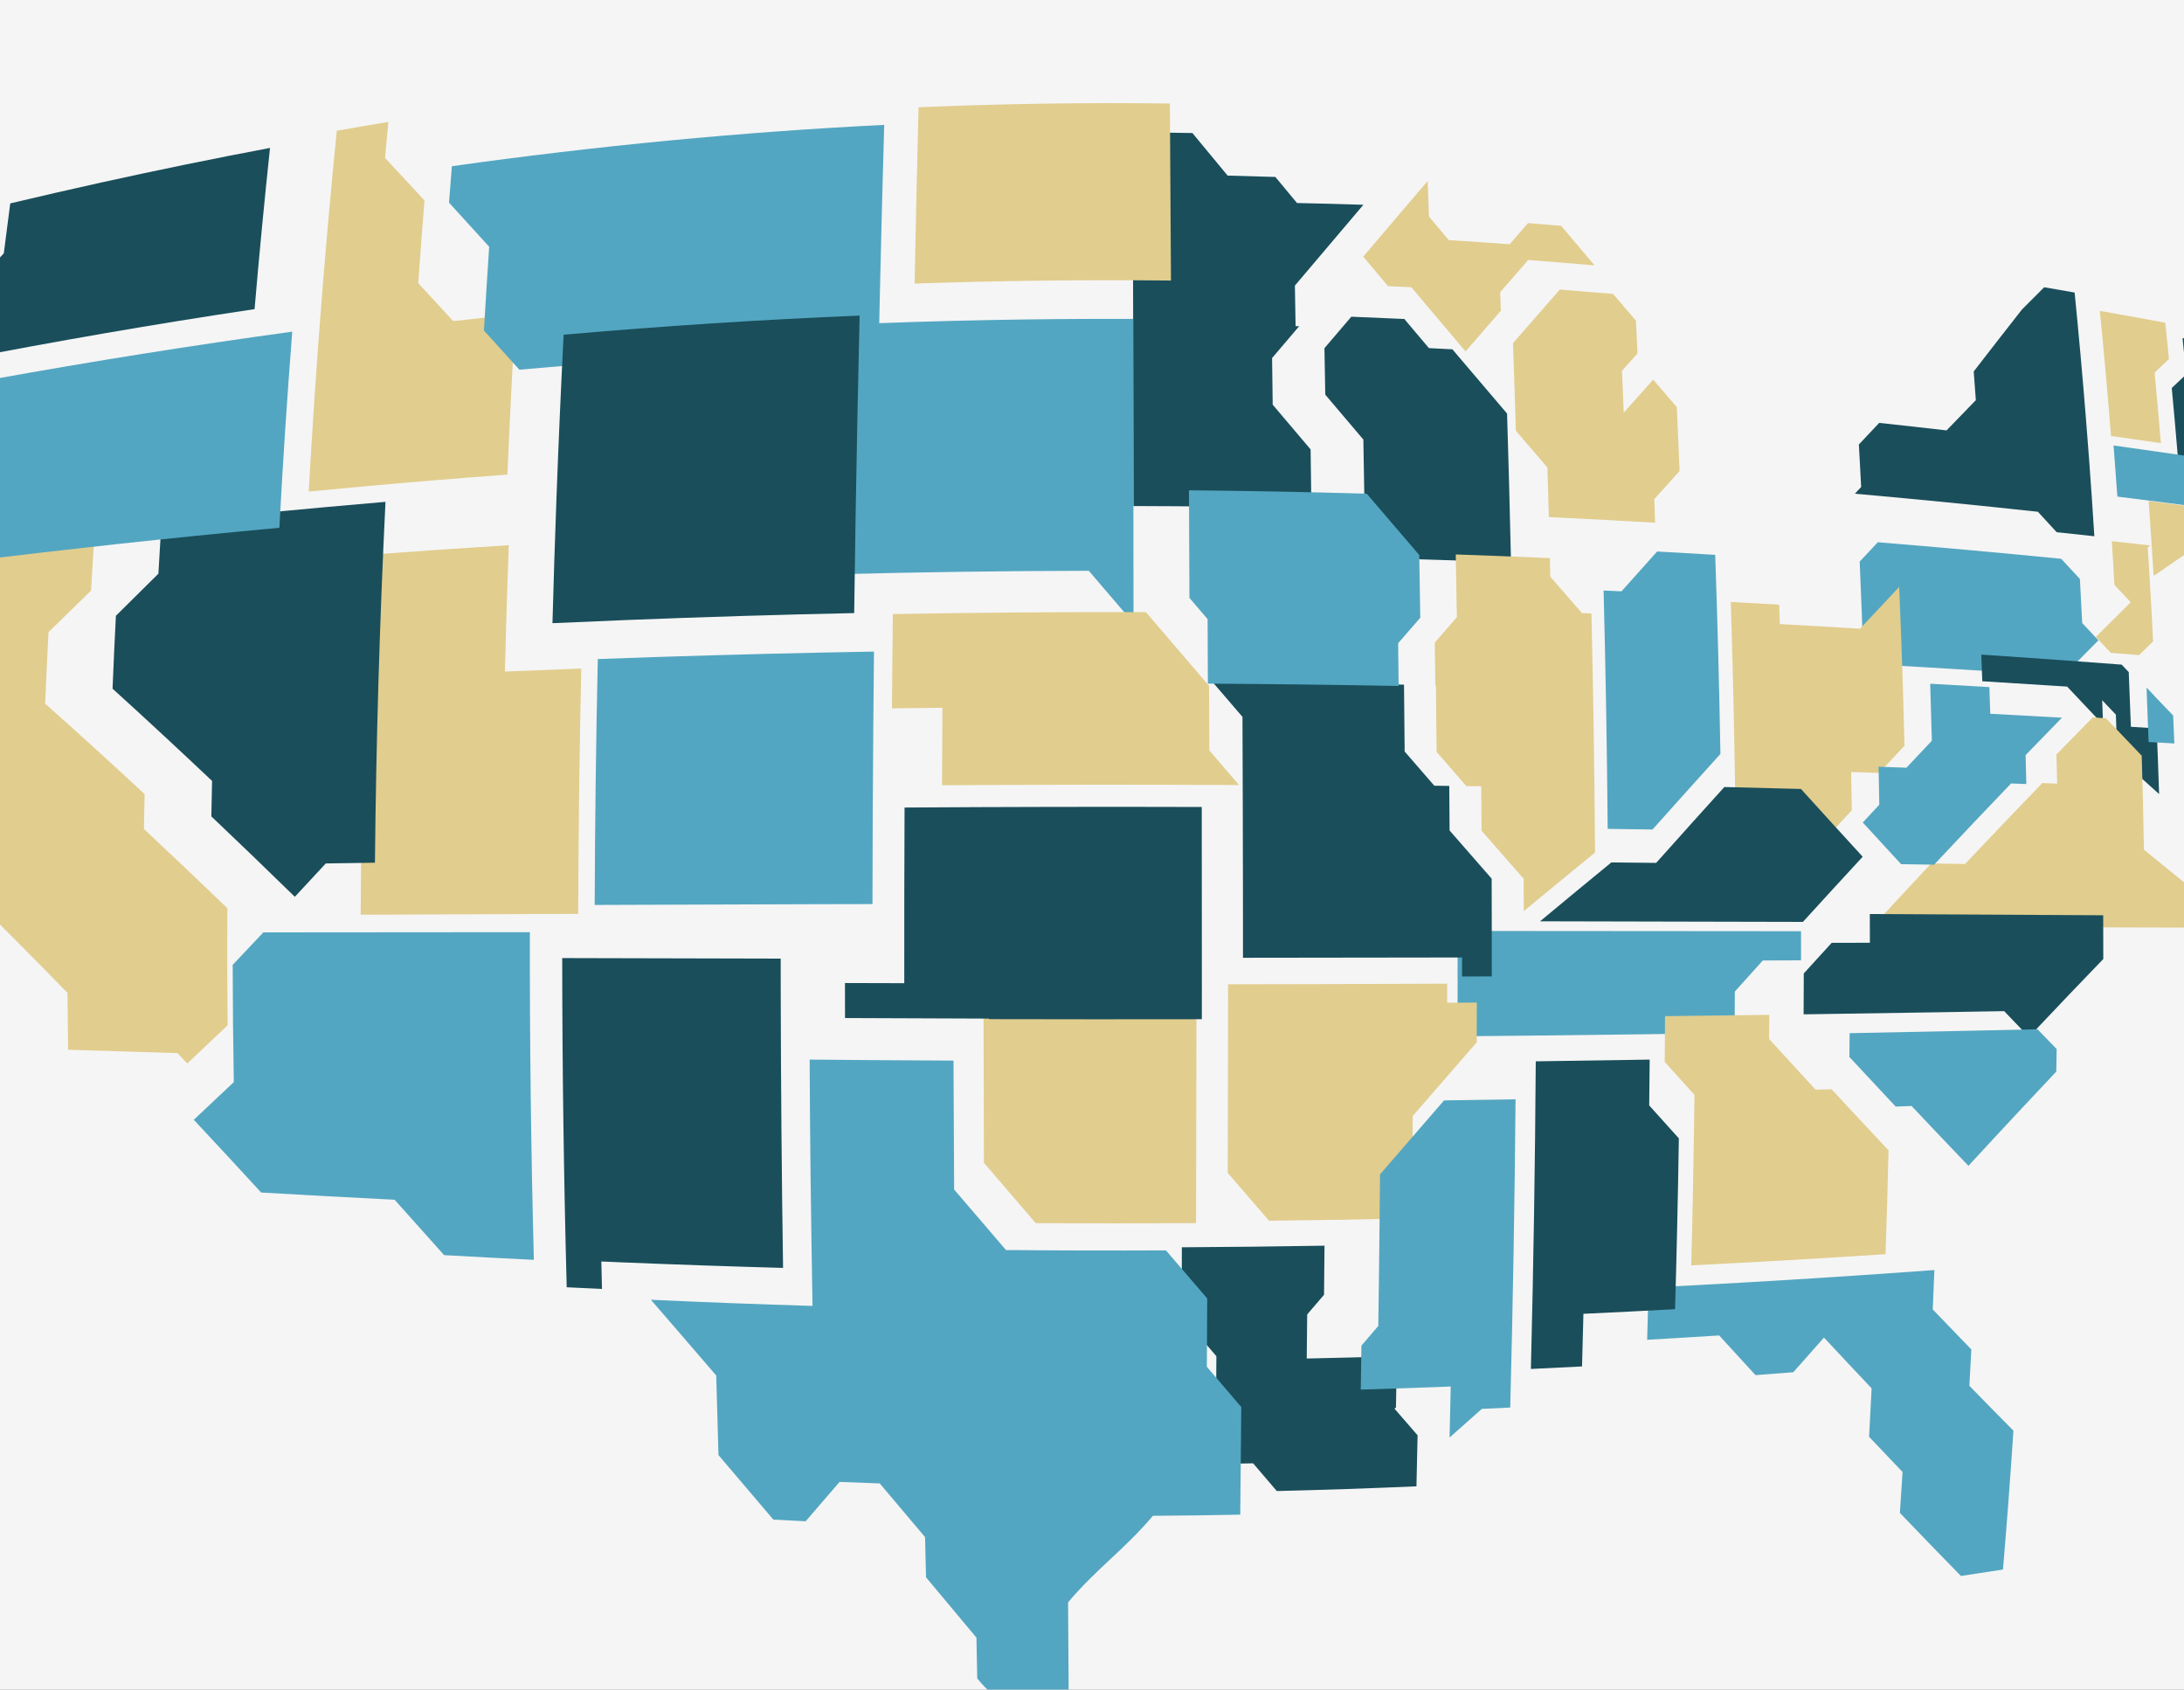 <?xml version="1.0" encoding="utf-8"?>
<!-- Generator: Adobe Illustrator 16.0.0, SVG Export Plug-In . SVG Version: 6.00 Build 0)  -->
<!DOCTYPE svg PUBLIC "-//W3C//DTD SVG 1.1//EN" "http://www.w3.org/Graphics/SVG/1.1/DTD/svg11.dtd">
<svg version="1.1" id="Layer_1" xmlns="http://www.w3.org/2000/svg" xmlns:xlink="http://www.w3.org/1999/xlink" x="0px" y="0px"
	 width="682.445px" height="527.805px" viewBox="0 0 682.445 527.805" enable-background="new 0 0 682.445 527.805"
	 xml:space="preserve">
<rect x="0" y="0" width="682.445" height="527.805" fill="#808080" stroke="none"/>
<g>
	<defs>
		<rect id="SVGID_1_" width="682.445" height="527.805"/>
	</defs>
	<clipPath id="SVGID_2_">
		<use xlink:href="#SVGID_1_"  overflow="visible"/>
	</clipPath>
	<g clip-path="url(#SVGID_2_)">
		<rect x="-868.398" y="-193.214" fill="#F5F5F5" width="1737.414" height="896.83"/>
		<g>
			<g>
				<path fill="#53A6C1" d="M600.806,208.401c14.634,0.863,29.257,1.788,43.862,2.779c3.69-3.757,7.372-7.47,11.033-11.142
					c-1.688-1.795-3.382-3.597-5.07-5.403c-0.22-4.593-0.462-9.185-0.715-13.774c-1.947-2.093-3.891-4.193-5.839-6.298
					c-19.091-1.888-38.2-3.614-57.312-5.169c-1.88,2.002-3.769,4.012-5.656,6.033c0.46,10.641,0.866,21.285,1.202,31.928
					C588.483,207.693,594.645,208.043,600.806,208.401z"/>
			</g>
			<g>
				<path fill="#1A4E5B" d="M642.661,166.254c3.925,0.412,7.848,0.834,11.77,1.263c-0.491-7.863-1.028-15.729-1.61-23.593
					c-0.324-4.403-0.669-8.807-1.02-13.205c-1.049-13.108-2.231-26.218-3.535-39.333c-3.162-0.554-6.334-1.104-9.499-1.649
					c-2.304,2.29-4.615,4.598-6.943,6.928c-4.974,6.34-10.001,12.802-15.091,19.377c0.229,2.99,0.45,5.977,0.667,8.967
					c-3.036,3.115-6.087,6.264-9.154,9.443c-7.013-0.811-14.032-1.59-21.049-2.343c-2.108,2.234-4.222,4.482-6.348,6.747
					c0.249,4.422,0.493,8.847,0.72,13.272c-0.659,0.699-1.314,1.399-1.973,2.103c19.08,1.689,38.141,3.573,57.198,5.641
					C638.749,162.005,640.706,164.133,642.661,166.254z"/>
			</g>
			<g>
				<path fill="#E1CD8E" d="M542.233,250.117c7.987,0.178,15.975,0.365,23.946,0.562c2.438,2.685,4.87,5.358,7.3,8.024
					c1.72-1.875,3.445-3.744,5.165-5.604c-0.059-3.975-0.131-7.951-0.205-11.929c2.903,0.094,5.811,0.188,8.717,0.287
					c2.65-2.853,5.308-5.689,7.949-8.51c-0.147-5.969-0.307-11.938-0.492-17.909c-0.327-10.561-0.713-21.121-1.168-31.68
					c-4.065,4.307-8.146,8.658-12.25,13.053c-8.345-0.514-16.694-0.999-25.045-1.46c-0.061-2.017-0.129-4.033-0.2-6.052
					c-5.034-0.293-10.078-0.579-15.12-0.854C541.486,208.73,541.949,229.422,542.233,250.117z"/>
			</g>
			<g>
				<path fill="#53A6C1" d="M455.461,311.281c-0.006,4.151-0.02,8.306-0.038,12.456c7.456-0.065,14.907-0.136,22.354-0.216
					c11.882-0.123,23.752-0.265,35.613-0.42c9.547-0.13,19.089-0.271,28.629-0.415c0.03-4.311,0.058-8.618,0.07-12.929
					c2.921-3.249,5.835-6.485,8.746-9.708c3.985-0.016,7.969-0.03,11.948-0.049c0.002-3.03,0-6.06-0.005-9.094
					c-8.364-0.009-16.727-0.02-25.094-0.022c-27.365-0.028-54.778-0.047-82.213-0.062
					C455.481,297.643,455.477,304.459,455.461,311.281z"/>
			</g>
			<g>
				<path fill="#E1CD8E" d="M441.004,89.733c5.483,6.518,10.989,13.041,16.516,19.554c0.154,0.188,0.316,0.375,0.474,0.56
					c0-0.039,0-0.079-0.003-0.123c3.682-4.247,7.346-8.468,10.991-12.663c-0.073-1.926-0.142-3.849-0.214-5.774
					c2.931-3.374,5.844-6.729,8.746-10.062c6.92,0.521,13.838,1.082,20.762,1.685c-3.494-4.116-6.981-8.236-10.464-12.36
					c-3.445-0.296-6.896-0.582-10.341-0.857c-1.904,2.194-3.822,4.398-5.734,6.611c-6.35-0.468-12.703-0.902-19.046-1.298
					c-2.067-2.458-4.124-4.916-6.183-7.374c-0.125-3.704-0.256-7.406-0.389-11.106c-3.739,4.379-7.497,8.79-11.275,13.228
					c-2.946,3.454-5.904,6.925-8.866,10.412c2.566,3.068,5.146,6.138,7.726,9.208C436.135,89.491,438.565,89.609,441.004,89.733z"/>
			</g>
			<g>
				<path fill="#E1CD8E" d="M517.176,163.298c-0.082-2.452-0.168-4.906-0.258-7.358c2.642-2.949,5.281-5.881,7.905-8.798
					c-0.267-6.659-0.554-13.321-0.853-19.976c-2.47-2.852-4.931-5.705-7.396-8.564c-3.058,3.413-6.124,6.852-9.199,10.311
					c-0.178-4.358-0.358-8.718-0.549-13.076c1.617-1.823,3.232-3.644,4.853-5.451c-0.159-3.402-0.32-6.801-0.485-10.2
					c-2.39-2.787-4.771-5.576-7.15-8.369c-5.551-0.479-11.102-0.932-16.643-1.36c-4.842,5.523-9.717,11.102-14.63,16.733
					c0.331,9.124,0.628,18.25,0.908,27.38c3.279,3.831,6.562,7.657,9.849,11.47c0.156,5.162,0.305,10.323,0.444,15.485
					c6.044,0.289,12.089,0.595,18.13,0.919C507.121,162.715,512.152,163,517.176,163.298z"/>
			</g>
			<g>
				<path fill="#1A4E5B" d="M414.115,123.291c3.953,4.676,7.92,9.352,11.898,14.026c0.111,6.102,0.215,12.205,0.315,18.315
					c5.431,6.36,10.87,12.715,16.321,19.062c2.367,0.071,4.732,0.146,7.096,0.221c7.469,0.234,14.94,0.499,22.412,0.789
					c-0.189-8.314-0.392-16.625-0.614-24.938c-0.194-7.191-0.398-14.382-0.624-21.572c-0.158-0.186-0.319-0.372-0.477-0.561
					c-5.556-6.497-11.087-13.002-16.607-19.513c-2.443-0.126-4.889-0.255-7.338-0.375c-2.596-3.069-5.191-6.138-7.777-9.209
					c-0.031,0.035-0.061,0.069-0.091,0.104c-5.454-0.261-10.913-0.495-16.374-0.708c-2.785,3.264-5.59,6.543-8.4,9.831
					C413.945,113.606,414.033,118.448,414.115,123.291z"/>
			</g>
			<g>
				<path fill="#E1CD8E" d="M452.199,313.243c0.004-1.983,0.008-3.967,0.01-5.949c-22.811,0.091-45.637,0.153-68.467,0.184
					c-0.012,19.638-0.052,39.27-0.118,58.893c4.317,5.007,8.624,10,12.919,14.977c14.877-0.167,29.748-0.414,44.61-0.734
					c0.062-5.462,0.118-10.93,0.167-16.392c0.045-5.196,0.088-10.398,0.125-15.596c4.873-5.629,9.75-11.243,14.621-16.841
					c1.787-2.053,3.58-4.112,5.369-6.162c0.021-4.144,0.037-8.288,0.045-12.435C458.385,313.207,455.288,313.225,452.199,313.243z"
					/>
			</g>
			<g>
				<path fill="#53A6C1" d="M516.364,259.132c7.11-7.956,14.188-15.829,21.223-23.604c-0.363-20.74-0.903-41.476-1.63-62.199
					c-6.048-0.366-12.098-0.714-18.146-1.048c-3.697,4.118-7.406,8.265-11.135,12.446c-1.859-0.088-3.725-0.17-5.59-0.254
					c0.638,24.802,1.064,49.629,1.276,74.456C507.03,258.995,511.699,259.062,516.364,259.132z"/>
			</g>
			<g>
				<path fill="#E1CD8E" d="M494.307,191.517c-3.294-3.778-6.582-7.569-9.877-11.363c-0.047-1.94-0.093-3.88-0.143-5.818
					c-9.801-0.419-19.601-0.798-29.404-1.132c0.127,6.539,0.248,13.078,0.354,19.617c-2.297,2.632-4.599,5.268-6.906,7.911
					c0.064,4.439,0.125,8.878,0.177,13.319c0.052,0,0.114,0.006,0.175,0.004c0.086,6.945,0.159,13.893,0.225,20.841
					c3.091,3.56,6.181,7.113,9.27,10.661c1.558,0.022,3.116,0.043,4.675,0.064c0.042,4.628,0.073,9.255,0.103,13.883
					c4.387,5.023,8.773,10.029,13.15,15.013c0.017,3.37,0.025,6.741,0.035,10.11c7.441-6.15,14.861-12.255,22.266-18.297
					c0.003-0.034,0-0.071,0-0.11c-0.17-24.872-0.547-49.738-1.123-74.585C496.291,191.597,495.3,191.555,494.307,191.517z"/>
			</g>
			<g>
				<path fill="#E1CD8E" d="M506.42,280.195"/>
			</g>
			<g>
				<path fill="#E1CD8E" d="M569.699,266.583"/>
			</g>
			<g>
				<polyline fill="#E1CD8E" points="582.148,262.848 582.148,262.848 582.148,262.848 				"/>
			</g>
			<g>
				<path fill="#E1CD8E" d="M157.765,209.784c0.329-13.162,0.731-26.321,1.206-39.477c-14.531,0.899-29.049,1.902-43.564,2.999
					c-1.645,37.467-2.545,74.953-2.701,112.439c22.625-0.099,45.284-0.183,67.969-0.254c0.074-25.556,0.394-51.108,0.949-76.646
					C173.673,209.136,165.712,209.45,157.765,209.784z"/>
			</g>
			<g>
				<path fill="#1A4E5B" d="M101.75,158.417c-17.119,1.558-34.229,3.268-51.332,5.121c-0.327,5.227-0.633,10.45-0.92,15.678
					c-4.432,4.419-8.865,8.805-13.282,13.152c-0.396,7.592-0.739,15.184-1.044,22.775c10.262,9.303,20.627,18.92,31.096,28.813
					c-0.084,3.692-0.162,7.388-0.229,11.079c8.637,8.195,17.336,16.574,26.088,25.117c3.22-3.451,6.443-6.925,9.67-10.419
					c5.119-0.08,10.233-0.155,15.359-0.229c0.363-37.59,1.463-75.174,3.298-112.731C114.219,157.301,107.983,157.848,101.75,158.417
					z"/>
			</g>
			<g>
				<path fill="#1A4E5B" d="M354.163,158.081c18.538,0.045,37.077,0.275,55.61,0.684c-0.078-6.128-0.16-12.25-0.242-18.373
					c-3.963-4.659-7.908-9.318-11.847-13.976c-0.062-4.854-0.125-9.708-0.19-14.564c2.826-3.324,5.647-6.637,8.455-9.938
					c-0.37-0.011-0.74-0.022-1.113-0.035c-0.07-4.222-0.144-8.441-0.218-12.661c7.206-8.501,14.35-16.921,21.407-25.248
					c-6.912-0.227-13.821-0.405-20.741-0.544c-2.261-2.717-4.517-5.433-6.767-8.147c-4.973-0.166-9.945-0.305-14.914-0.423
					c-3.688-4.445-7.357-8.879-11.01-13.3c-6.209-0.11-12.416-0.178-18.629-0.208c0.044,18.419,0.075,36.875,0.109,55.358
					C354.109,117.131,354.136,137.595,354.163,158.081z"/>
			</g>
			<g>
				<path fill="#E1CD8E" d="M373.859,314.108c-22.178,0.033-44.354,0.024-66.531-0.023c0.013,16.389,0.057,32.774,0.118,49.152
					c5.408,6.292,10.808,12.581,16.198,18.865c16.699,0.092,33.396,0.086,50.088-0.017c0.062-19.633,0.104-39.281,0.117-58.927
					C373.854,320.143,373.856,317.125,373.859,314.108z"/>
			</g>
			<g>
				<path fill="#E1CD8E" d="M675.221,138.43c-0.611-7.344-1.266-14.688-1.963-22.034c1.502-1.431,2.996-2.849,4.49-4.256
					c-0.373-3.775-0.76-7.55-1.151-11.325c-6.819-1.268-13.642-2.502-20.451-3.699c1.289,13.03,2.457,26.054,3.499,39.076
					C664.837,136.919,670.029,137.668,675.221,138.43z"/>
			</g>
			<g>
				<path fill="#1A4E5B" d="M388.389,278.987c0,3.727,0.002,7.446,0.008,11.171c0,3.013,0,6.025,0,9.04
					c22.831-0.02,45.656-0.049,68.463-0.091c0,1.983-0.002,3.965-0.005,5.943c3.097-0.011,6.19-0.022,9.286-0.032
					c0.012-6.798,0.006-13.598-0.007-20.395c-0.007-3.382-0.017-6.762-0.03-10.14c-4.38-5.001-8.762-10.019-13.148-15.053
					c-0.025-4.642-0.059-9.279-0.097-13.919c-1.556-0.022-3.114-0.042-4.675-0.062c-3.084-3.551-6.18-7.11-9.264-10.678
					c-0.059-6.966-0.126-13.93-0.203-20.891c-19.922-0.377-39.848-0.631-59.778-0.761c3.099,3.608,6.2,7.219,9.303,10.829
					C388.316,242.289,388.369,260.636,388.389,278.987z"/>
			</g>
			<g>
				<path fill="#53A6C1" d="M272.878,227.656c0.062-8.04,0.134-16.077,0.216-24.11c-5.246,0.09-10.49,0.19-15.736,0.3
					c-23.531,0.487-47.057,1.17-70.559,2.036c-0.562,25.592-0.889,51.2-0.975,76.813c22.738-0.099,45.498-0.173,68.275-0.231
					c6.176-0.012,12.346-0.025,18.525-0.039C272.653,264.165,272.734,245.907,272.878,227.656z"/>
			</g>
			<g>
				<path fill="#1A4E5B" d="M375.551,307.206c0.008-18.375-0.004-36.748-0.033-55.114c-30.957-0.093-61.921-0.036-92.867,0.173
					c-0.082,18.291-0.107,36.584-0.092,54.876c-6.182-0.013-12.352-0.03-18.531-0.052c0.004,3.647,0.013,7.291,0.022,10.937
					c14.983,0.078,29.975,0.137,44.968,0.176c0,0.057,0,0.108,0,0.168c22.178,0.054,44.35,0.06,66.529,0.02
					C375.547,314.663,375.549,310.932,375.551,307.206z"/>
			</g>
			<g>
				<path fill="#53A6C1" d="M354.199,194.642c-0.01-11.216-0.023-22.425-0.036-33.632c-0.022-20.488-0.052-40.955-0.085-61.388
					c-30.4-0.109-60.799,0.498-91.209,1.812c-0.121,4.806-0.236,9.61-0.35,14.42c-0.492,21.154-0.896,42.339-1.219,63.539
					c26.299-0.67,52.615-1.035,78.92-1.085C344.874,183.742,349.523,189.188,354.199,194.642z"/>
			</g>
			<g>
				<path fill="#E1CD8E" d="M294.365,245.304c30.932-0.199,61.881-0.225,92.817-0.07c-3.104-3.603-6.208-7.209-9.31-10.816
					c-0.016-6.717-0.037-13.436-0.062-20.151c-1.9-2.211-3.793-4.426-5.691-6.636c-4.687-5.471-9.367-10.938-14.039-16.393
					c-26.368-0.078-52.733,0.118-79.096,0.591c-0.105,9.812-0.195,19.627-0.271,29.448c5.258-0.065,10.515-0.125,15.773-0.178
					C294.436,229.166,294.398,237.233,294.365,245.304z"/>
			</g>
			<g>
				<path fill="#1A4E5B" d="M408.321,424.389c0.051-4.59,0.099-9.182,0.144-13.773c1.75-2.052,3.503-4.1,5.264-6.149
					c0.055-5.108,0.098-10.217,0.146-15.326c-14.856,0.251-29.718,0.416-44.573,0.499c-0.019,7.123-0.041,14.246-0.068,21.365
					c3.627,4.229,7.245,8.449,10.854,12.66c-0.062,11.227-0.136,22.447-0.223,33.657c3.9-0.052,7.806-0.116,11.703-0.194
					c2.477,2.896,4.941,5.779,7.403,8.659c14.546-0.349,29.089-0.838,43.634-1.473c0.122-5.312,0.241-10.63,0.355-15.942
					c-2.397-2.764-4.799-5.534-7.207-8.312c0.145-0.133,0.297-0.266,0.447-0.397c0.097-5.336,0.188-10.668,0.279-16.002
					C427.092,423.95,417.707,424.193,408.321,424.389z"/>
			</g>
			<g>
				<path fill="#1A4E5B" d="M665.848,227.051c-0.199-5.696-0.427-11.395-0.671-17.094c-0.749-0.787-1.491-1.574-2.244-2.365
					c-0.004,0.011-0.015,0.018-0.023,0.026c-14.589-1.11-29.188-2.153-43.808-3.124c0.107,2.776,0.209,5.552,0.311,8.33
					c7.469,0.449,14.934,0.914,22.395,1.4c0.437,0.025,0.876,0.054,1.314,0.083c0.936,0.062,1.875,0.123,2.811,0.184
					c3.75,3.991,7.491,7.952,11.219,11.881c-0.086-2.541-0.18-5.085-0.273-7.629c1.427,1.511,2.856,3.014,4.279,4.512
					c0.094,2.537,0.177,5.076,0.26,7.615c1.941,2.032,3.88,4.057,5.811,6.068c0.044,1.517,0.088,3.032,0.132,4.551
					c2.44,2.198,4.876,4.391,7.307,6.567c-0.224-6.84-0.478-13.68-0.768-20.521C671.215,227.374,668.533,227.211,665.848,227.051z"
					/>
			</g>
			<g>
				<path fill="#E1CD8E" d="M655.234,224.2c-0.432-0.026-0.877-0.055-1.313-0.08c-3.768,3.813-7.546,7.671-11.345,11.569
					c0.085,3.034,0.16,6.069,0.236,9.104c-1.539-0.062-3.086-0.121-4.627-0.181c-7.982,8.254-16.045,16.689-24.156,25.289
					c-3.521-0.06-7.042-0.117-10.567-0.176c-6.101,6.516-12.233,13.118-18.399,19.801c8.354,0.015,16.697,0.035,25.041,0.054
					c24.324,0.055,48.598,0.118,72.812,0.189c-0.02-4.617-0.051-9.236-0.105-13.852c-4.29-3.458-8.588-6.954-12.892-10.486
					c-0.157-9.788-0.386-19.574-0.69-29.365c-3.715-3.867-7.441-7.769-11.178-11.7C657.109,224.31,656.174,224.254,655.234,224.2z"
					/>
			</g>
			<g>
				<path fill="#1A4E5B" d="M584.295,294.511c-3.977,0.001-7.954,0.007-11.932,0.014c-2.906,3.171-5.811,6.36-8.725,9.567
					c-0.012,4.256-0.023,8.518-0.055,12.775c1.314-0.019,2.624-0.039,3.94-0.058c12.533-0.175,25.057-0.366,37.569-0.578
					c7.055-0.115,14.111-0.235,21.164-0.359c2.006,2.097,4.013,4.188,6.013,6.267c0.005-0.079,0.005-0.154,0.005-0.23
					c1.237-0.033,2.476-0.061,3.715-0.087c7.116-7.535,14.197-14.949,21.237-22.233c0.001-4.557-0.007-9.112-0.033-13.667
					c-24.251-0.145-48.562-0.274-72.921-0.386C584.283,288.527,584.293,291.518,584.295,294.511z"/>
			</g>
			<g>
				<path fill="#E1CD8E" d="M567.328,340.407c-4.828-5.228-9.672-10.504-14.529-15.832c0.024-2.511,0.037-5.029,0.053-7.545
					c-1.314,0.018-2.628,0.036-3.941,0.052c-9.535,0.127-19.084,0.242-28.633,0.352c-0.021,4.758-0.057,9.521-0.099,14.283
					c3.11,3.459,6.207,6.899,9.302,10.323c-0.114,9.463-0.264,18.923-0.449,28.377c-0.16,8.294-0.358,16.586-0.571,24.875
					c20.253-1.004,40.497-2.176,60.718-3.497c0.375-10.764,0.684-21.526,0.93-32.289c0.019-0.026,0.043-0.054,0.069-0.079
					c-5.92-6.302-11.88-12.69-17.869-19.162C570.651,340.314,568.984,340.361,567.328,340.407z"/>
			</g>
			<g>
				<path fill="#E1CD8E" d="M365.902,87.642c-0.102-18.466-0.215-36.902-0.346-55.303c-26.172-0.345-52.346,0.046-78.535,1.176
					c-0.455,18.324-0.868,36.681-1.229,55.063C312.504,87.678,339.197,87.365,365.902,87.642z"/>
			</g>
			<g>
				<path fill="#53A6C1" d="M615.507,321.995c-12.503,0.271-25.017,0.521-37.544,0.756c-0.023,2.478-0.045,4.958-0.076,7.436
					c4.84,5.218,9.66,10.385,14.459,15.493c1.657-0.06,3.314-0.117,4.973-0.176c5.955,6.32,11.882,12.552,17.77,18.688
					c5.526-6.004,11.047-11.948,16.537-17.827c3.645-3.898,7.281-7.77,10.912-11.611c0.043-2.348,0.076-4.698,0.111-7.045
					c-1.991-2.048-3.995-4.111-5.992-6.184C629.609,321.688,622.563,321.843,615.507,321.995z"/>
			</g>
			<g>
				<path fill="#53A6C1" d="M722.631,102.49c-2.678-2.853-5.363-5.724-8.041-8.607c-0.222-1.807-0.456-3.615-0.682-5.423
					c-2.818-3.034-5.625-6.082-8.447-9.143c-4.391-1.016-8.778-2.013-13.16-2.998c0.506,4.051,1.004,8.098,1.482,12.145
					c0.483,4.049,0.957,8.094,1.412,12.141c-0.004,0.002-0.005,0.004-0.01,0.006c0.979,8.739,1.895,17.471,2.74,26.197
					c2.09,2.236,4.185,4.46,6.265,6.677c6.729-6.137,13.39-12.079,19.988-17.802C723.682,111.285,723.166,106.888,722.631,102.49z"
					/>
			</g>
			<g>
				<path fill="#E1CD8E" d="M671.396,156.506c0.559,7.739,1.076,15.48,1.545,23.218c0.088,0.007,0.178,0.019,0.27,0.029
					c4.245-2.944,8.473-5.841,12.688-8.683c4.422,0.53,8.848,1.065,13.27,1.609c-0.295-4.212-0.611-8.425-0.938-12.64
					C689.287,158.822,680.341,157.642,671.396,156.506z"/>
			</g>
			<g>
				<path fill="#1A4E5B" d="M690.007,99.522c-2.6,2.041-5.215,4.109-7.834,6.208c-0.06-0.014-0.122-0.024-0.183-0.037
					c0.388,3.757,0.77,7.512,1.137,11.268c-1.499,1.403-2.997,2.817-4.506,4.238c0.689,7.313,1.333,14.623,1.936,21.933
					c6.869,0.994,13.729,2.016,20.595,3.065c-0.237-2.747-0.485-5.499-0.733-8.248c-2.424-2.574-4.854-5.162-7.279-7.761
					C692.185,119.974,691.137,109.751,690.007,99.522z"/>
			</g>
			<g>
				<path fill="#53A6C1" d="M660.434,139.161c0.416,5.323,0.814,10.646,1.193,15.97c10.899,1.351,21.793,2.762,32.688,4.235
					c2.627,0.355,5.249,0.711,7.876,1.075c2.383,2.507,4.766,4.995,7.143,7.476c0.033-0.035,0.073-0.068,0.109-0.101
					c1.814,0.242,3.624,0.485,5.437,0.729c2.366-2.167,4.722-4.31,7.069-6.427c-0.096-1.203-0.196-2.407-0.302-3.61
					c-1.368-0.204-2.741-0.406-4.106-0.611c-1.424,1.288-2.847,2.583-4.276,3.889c-2.7-2.816-5.408-5.653-8.12-8.504
					c-0.211-2.549-0.436-5.104-0.656-7.657c-8.36-1.297-16.712-2.552-25.078-3.77C673.09,140.933,666.759,140.034,660.434,139.161z"
					/>
			</g>
			<g>
				<path fill="#1A4E5B" d="M701.257,165.423c0.231,3.063,0.453,6.124,0.67,9.184c1.138,0.142,2.284,0.28,3.43,0.42
					c1.628-1.521,3.25-3.029,4.879-4.526c-1.423-1.48-2.84-2.963-4.264-4.451C704.404,165.841,702.828,165.631,701.257,165.423z"/>
			</g>
			<g>
				<path fill="#53A6C1" d="M515.15,402.231c-0.143,5.436-0.292,10.868-0.458,16.301c2.768-0.151,5.526-0.312,8.291-0.478
					c4.743-0.279,9.484-0.569,14.22-0.872c3.801,4.171,7.58,8.3,11.345,12.395c3.935-0.292,7.878-0.595,11.817-0.904
					c3.196-3.62,6.385-7.229,9.584-10.825c4.99,5.355,9.953,10.639,14.885,15.851c-0.25,5.05-0.514,10.096-0.791,15.145
					c3.504,3.697,6.988,7.364,10.457,10.985c-0.265,4.267-0.537,8.529-0.827,12.793c3.798,3.97,7.577,7.892,11.335,11.76
					c2.593,2.669,5.175,5.318,7.743,7.94c4.376-0.657,8.75-1.331,13.128-2.019c0.574-6.76,1.119-13.523,1.631-20.284
					c0.586-7.695,1.133-15.394,1.638-23.091c-4.556-4.599-9.147-9.272-13.765-14.016c0.209-3.786,0.415-7.572,0.612-11.358
					c-4-4.114-8.019-8.281-12.058-12.497c0.176-4.103,0.35-8.208,0.509-12.31c-20.201,1.485-40.412,2.811-60.644,3.963
					C534.252,401.255,524.703,401.763,515.15,402.231z"/>
			</g>
			<g>
				<path fill="#E1CD8E" d="M71.042,283.709c-8.748-8.428-17.449-16.679-26.077-24.741c0.062-3.633,0.138-7.261,0.223-10.892
					c-10.463-9.722-20.824-19.152-31.078-28.258c0.307-7.447,0.65-14.895,1.047-22.345c4.418-4.282,8.85-8.604,13.282-12.966
					c0.293-5.133,0.606-10.265,0.937-15.396c-14.992,1.685-29.98,3.475-44.957,5.365c-1.072,0.133-2.148,0.271-3.217,0.407
					c-5.206,6.713-10.38,13.339-15.529,19.877c-0.902,14.084-1.616,28.153-2.146,42.224c9.309,10.772,18.763,21.943,28.349,33.469
					c-0.053,3.388-0.093,6.775-0.125,10.163c9.688,9.564,19.47,19.426,29.337,29.551c0.04,5.921,0.108,11.837,0.197,17.759
					c11.384,0.369,22.774,0.724,34.18,1.059c1.015,1.072,2.034,2.149,3.054,3.231c4.182-3.93,8.387-7.903,12.598-11.916
					C70.994,308.101,70.972,295.908,71.042,283.709z"/>
			</g>
			<g>
				<path fill="#53A6C1" d="M35.941,170.034c17.107-1.86,34.228-3.584,51.355-5.163c1.084-20.423,2.428-40.845,4.023-61.264
					c-31.202,4.265-62.443,9.254-93.723,14.896c-1.704,16.693-3.17,33.376-4.399,50.045c-1.823,2.371-3.64,4.733-5.451,7.084
					c1.071-0.133,2.143-0.267,3.221-0.395C5.947,173.399,20.938,171.662,35.941,170.034z"/>
			</g>
			<g>
				<path fill="#1A4E5B" d="M84.373,46.212c-17.555,3.305-35.161,6.917-52.812,10.817c-9.438,2.088-18.895,4.262-28.358,6.511
					c-0.696,5.198-1.368,10.394-2.014,15.588c-4.341,4.744-8.678,9.451-13.005,14.125c-0.789,6.49-1.536,12.977-2.248,19.461
					c31.256-6.085,62.463-11.488,93.612-16.146C80.977,79.781,82.583,62.994,84.373,46.212z"/>
			</g>
			<g>
				<path fill="#E1CD8E" d="M96.469,153.553c6.229-0.603,12.457-1.184,18.687-1.745c14.461-1.297,28.931-2.486,43.394-3.553
					c0.713-16.673,1.549-33.338,2.498-49.989c-6.484,0.646-12.967,1.322-19.455,2.032c-3.656-3.987-7.293-7.938-10.9-11.844
					c0.611-8.619,1.256-17.234,1.939-25.85c-4.139-4.483-8.242-8.909-12.312-13.272c0.339-3.746,0.677-7.495,1.03-11.24
					c-5.373,0.888-10.744,1.803-16.119,2.748c-1.697,17.024-3.225,34.057-4.584,51.094
					C99.005,112.465,97.617,133.006,96.469,153.553z"/>
			</g>
			<g>
				<path fill="#53A6C1" d="M182.199,113.804c30.805-2.468,61.594-4.265,92.375-5.364c0.1-4.818,0.203-9.636,0.315-14.449
					c0.411-18.355,0.878-36.684,1.404-54.979c-44.907,2.223-89.894,6.563-135.095,12.91c-0.305,3.792-0.6,7.589-0.89,11.384
					c4.151,4.535,8.333,9.13,12.55,13.78c-0.578,8.718-1.131,17.44-1.642,26.165c3.677,4.042,7.372,8.124,11.091,12.246
					c6.511-0.585,13.027-1.137,19.531-1.66"/>
			</g>
			<g>
				<path fill="#1A4E5B" d="M176.119,104.562c-0.85,16.779-1.586,33.571-2.214,50.373c-0.495,13.241-0.917,26.491-1.275,39.743
					c7.944-0.365,15.883-0.703,23.829-1.015c23.471-0.93,46.957-1.643,70.457-2.141c0.123-9.79,0.267-19.577,0.423-29.358
					c0.346-21.217,0.763-42.412,1.271-63.574c-30.695,1.253-61.404,3.246-92.136,5.941"/>
			</g>
			<g>
				<path fill="#1A4E5B" d="M523.411,408.977c0.246-8.306,0.461-16.614,0.646-24.923c0.218-9.479,0.399-18.956,0.543-28.437
					c-3.082-3.413-6.175-6.847-9.265-10.296c0.056-4.771,0.104-9.543,0.146-14.312c-11.858,0.2-23.725,0.382-35.594,0.541
					c-0.21,32.057-0.72,64.101-1.523,96.104c5.33-0.25,10.656-0.515,15.982-0.794c0.153-5.481,0.298-10.959,0.43-16.439
					C504.327,409.981,513.868,409.5,523.411,408.977z"/>
			</g>
			<g>
				<path fill="#53A6C1" d="M451.232,343.755c-1.794,2.066-3.586,4.134-5.376,6.202c-4.879,5.628-9.759,11.269-14.636,16.921
					c-0.043,5.211-0.094,10.421-0.146,15.629c-0.059,5.473-0.118,10.948-0.188,16.419c-0.06,5.096-0.13,10.185-0.2,15.273
					c-1.76,2.056-3.517,4.11-5.277,6.169c-0.062,4.573-0.134,9.152-0.204,13.728c9.367-0.271,18.738-0.592,28.11-0.967
					c-0.116,5.313-0.231,10.623-0.36,15.934c3.357-2.983,6.727-5.964,10.094-8.948c2.952-0.128,5.904-0.271,8.86-0.416
					c0.836-32.058,1.392-64.163,1.667-96.281C466.129,343.54,458.684,343.656,451.232,343.755z"/>
			</g>
			<g>
				<path fill="#53A6C1" d="M97.639,291.256c-5.119,0.005-10.234,0.013-15.349,0.017c-3.206,3.402-6.395,6.783-9.581,10.138
					c0.023,12.213,0.138,24.424,0.346,36.637c-4.18,3.962-8.351,7.881-12.502,11.76c6.991,7.476,14.012,15.05,21.051,22.728
					c13.889,0.81,27.79,1.559,41.701,2.25c5.148,5.732,10.311,11.505,15.473,17.311c9.344,0.524,18.688,1.009,28.04,1.465
					c-0.888-34.102-1.308-68.231-1.248-102.357C142.89,291.214,120.241,291.237,97.639,291.256z"/>
			</g>
			<g>
				<path fill="#53A6C1" d="M377.106,426.963c0.04-7.109,0.075-14.223,0.114-21.337c-4.289-4.994-8.58-10.004-12.893-15.021
					c0,0.136,0,0.273,0,0.407c0-0.134,0-0.271,0-0.407c-16.658,0.079-33.316,0.042-49.979-0.106
					c-5.394-6.297-10.792-12.6-16.205-18.898c-0.097-16.358-0.201-40.228-0.201-40.282c-14.99-0.072-29.974-0.173-44.951-0.309
					c0.125,28.657,0.428,48.333,0.896,76.946c-16.837-0.506-33.67-1.146-50.504-1.923c6.816,7.858,13.621,15.753,20.42,23.671
					c0.218,8.284,0.449,16.562,0.701,24.842c5.73,6.713,11.445,13.439,17.148,20.167c3.369,0.179,6.728,0.352,10.094,0.517
					c3.516-4.079,7.05-8.175,10.601-12.294c4.18,0.167,8.363,0.32,12.545,0.465c4.738,5.597,9.46,11.192,14.168,16.777
					c0.098,5.681,0.194,6.888,0.302,12.558c5.281,6.298,10.533,12.581,15.752,18.849c0.082,5.368,0.164,7.383,0.25,12.748
					c6.312,7.601,12.576,10.707,18.785,18.243c3.287,0.054,6.582,0.1,9.87,0.131c-0.104-16.627-0.188-25.464-0.271-42.146
					c8.748-10.425,17.592-16.466,26.501-27.037c9.099-0.06,18.2-0.18,27.298-0.366c0.115-11.191,0.227-22.393,0.325-33.604
					C384.293,435.369,380.707,431.171,377.106,426.963z"/>
			</g>
			<g>
				<path fill="#1A4E5B" d="M243.957,310.337c-0.008-3.627-0.01-7.251-0.012-10.88c-22.779-0.042-45.535-0.096-68.266-0.163
					c0.018,34.287,0.487,68.575,1.4,102.835c3.675,0.182,7.349,0.357,11.027,0.528c-0.072-2.857-0.142-5.72-0.206-8.577
					c1.386,0.059,2.772,0.119,4.163,0.174c0.662,0.029,1.32,0.056,1.982,0.086c16.869,0.693,33.752,1.279,50.642,1.745
					C244.258,367.525,244.012,338.931,243.957,310.337z"/>
			</g>
			<g>
				<path fill="#53A6C1" d="M443.797,192.98c-0.099-6.566-0.197-13.124-0.314-19.681c-0.029,0-0.059-0.001-0.086-0.004
					c-5.453-6.349-10.893-12.704-16.32-19.064c-18.519-0.544-37.037-0.897-55.557-1.062c0.055,11.195,0.104,22.395,0.146,33.603
					c1.886,2.21,3.783,4.425,5.68,6.641c0.028,6.713,0.057,13.428,0.079,20.144c19.871,0.124,39.744,0.368,59.608,0.734
					c-0.053-4.454-0.1-8.905-0.154-13.356C439.186,198.274,441.49,195.624,443.797,192.98z"/>
			</g>
			<g>
				<path fill="#1A4E5B" d="M481.229,287.805c7.44-6.184,14.871-12.319,22.277-18.393c4.669,0.046,9.341,0.092,14.005,0.141
					c7.139-7.987,14.238-15.891,21.299-23.696c7.985,0.189,15.971,0.394,23.948,0.608c6.447,7.128,12.882,14.185,19.285,21.166
					c-6.195,6.704-12.419,13.495-18.676,20.359C536.037,287.916,508.647,287.854,481.229,287.805z"/>
			</g>
			<g>
				<path fill="#53A6C1" d="M582.07,256.944c4.005,4.369,7.992,8.708,11.977,13.014c3.441,0.051,6.873,0.105,10.307,0.16
					c8.074-8.62,16.103-17.084,24.061-25.375c1.582,0.062,3.175,0.119,4.758,0.182c-0.064-3.013-0.145-6.024-0.226-9.037
					c3.808-3.939,7.595-7.837,11.365-11.688c-7.468-0.427-14.938-0.84-22.411-1.231c-0.084-2.776-0.176-5.549-0.272-8.32
					c-6.161-0.365-12.329-0.72-18.49-1.063c0.191,5.935,0.364,11.872,0.515,17.805c-2.641,2.792-5.285,5.606-7.935,8.436
					c-2.905-0.104-5.809-0.205-8.71-0.305c0.083,3.951,0.155,7.91,0.221,11.861C585.512,253.228,583.791,255.081,582.07,256.944z"/>
			</g>
			<g>
				<path fill="#E1CD8E" d="M671.66,170.375c-3.92-0.447-7.846-0.884-11.768-1.318c0.289,4.55,0.562,9.098,0.818,13.649
					c1.694,1.814,3.397,3.625,5.094,5.424c-3.619,3.572-7.251,7.189-10.9,10.852c1.557,1.66,3.114,3.314,4.674,4.966
					c2.952,0.231,5.905,0.465,8.862,0.701c1.452-1.437,2.901-2.871,4.351-4.296c-0.336-6.777-0.713-13.557-1.115-20.339
					c-0.186-3.015-0.374-6.026-0.566-9.042c0.275-0.189,0.549-0.377,0.822-0.565C671.844,170.395,671.748,170.386,671.66,170.375z"
					/>
			</g>
			<g>
				<path fill="#53A6C1" d="M679.43,232.251c-0.119-2.915-0.243-5.83-0.375-8.741c-1.982-2.061-3.961-4.126-5.95-6.201
					c0.015,0,0.033,0.003,0.046,0.004c-0.805-0.841-1.607-1.686-2.411-2.527c0.237,5.67,0.45,11.341,0.64,17.008
					C674.061,231.945,676.744,232.098,679.43,232.251z"/>
			</g>
		</g>
	</g>
</g>
<g>
</g>
<g>
</g>
<g>
</g>
<g>
</g>
<g>
</g>
<g>
</g>
</svg>
